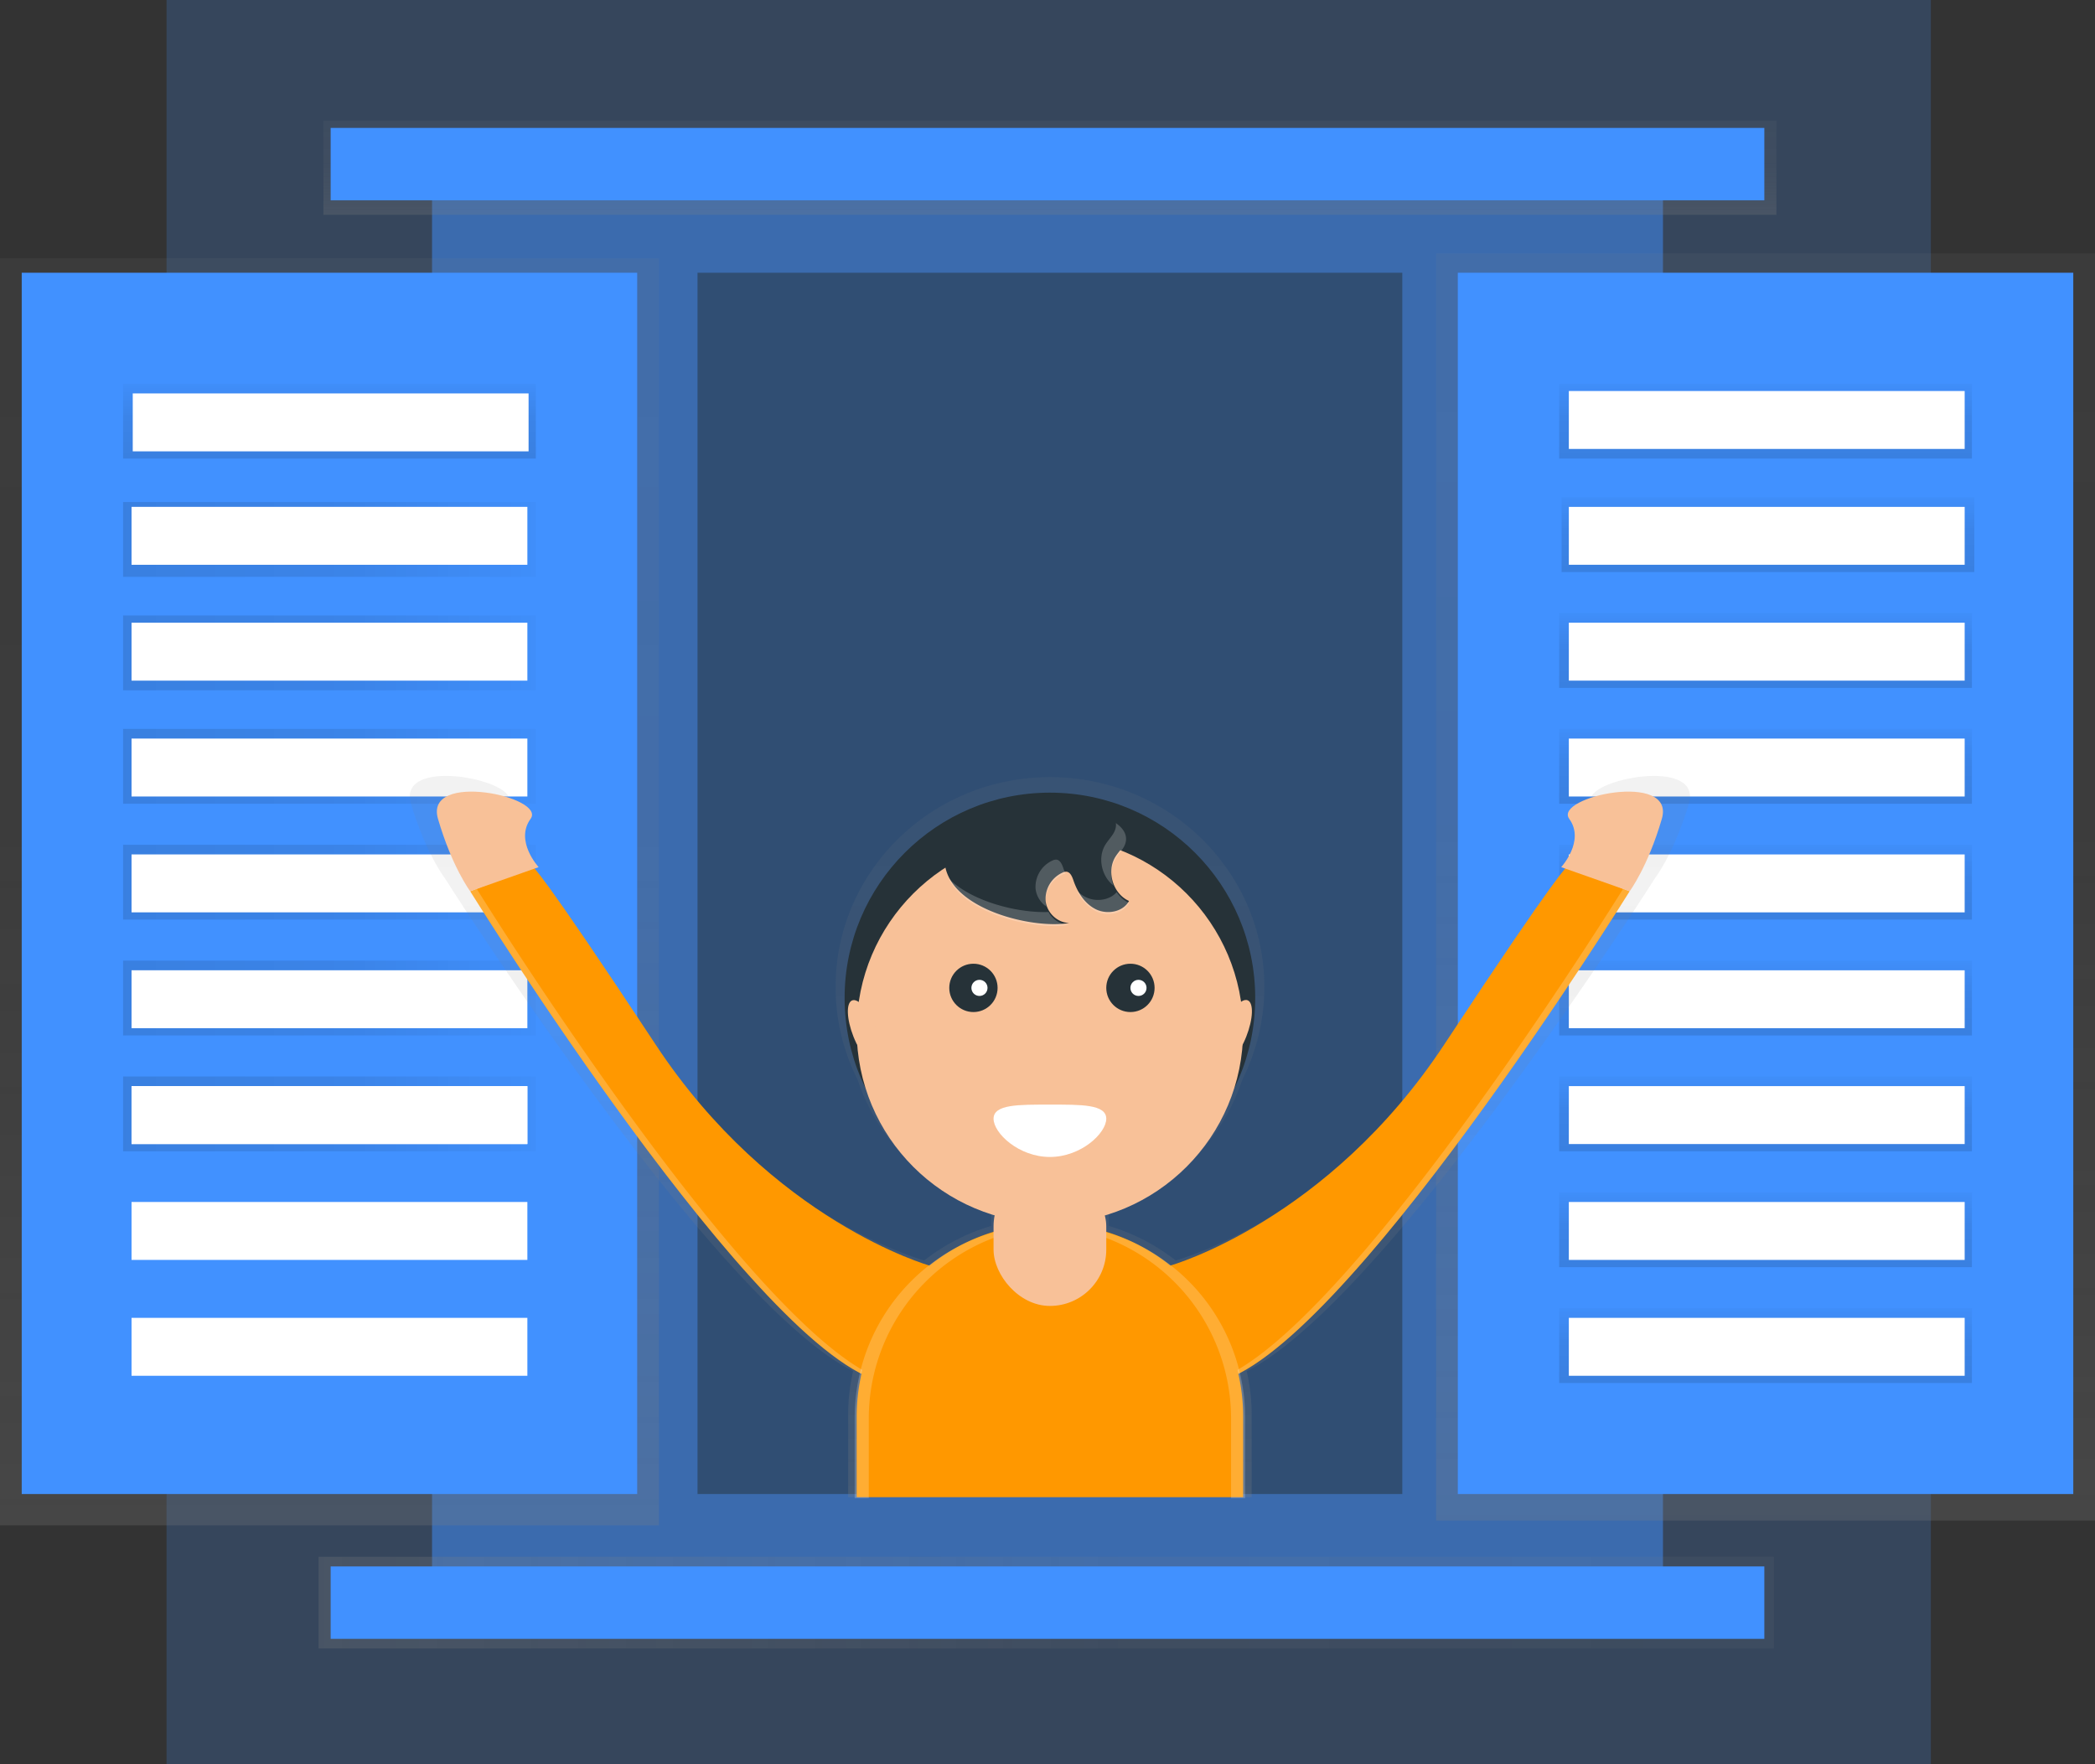 <svg data-name="Layer 1" xmlns="http://www.w3.org/2000/svg" xmlns:xlink="http://www.w3.org/1999/xlink" width="868" height="731"><rect width="100%" height="100%" fill="#333333" stroke="none"/><defs><linearGradient id="a" x1="731.5" y1="630" x2="731.5" y2="105" gradientUnits="userSpaceOnUse"><stop offset="0" stop-color="gray" stop-opacity=".25"/><stop offset=".54" stop-color="gray" stop-opacity=".12"/><stop offset="1" stop-color="gray" stop-opacity=".1"/></linearGradient><linearGradient id="c" x1="136.5" y1="632" x2="136.5" y2="107" xlink:href="#a"/><linearGradient id="b" x1="136.5" y1="190" x2="136.5" y2="159" gradientUnits="userSpaceOnUse"><stop offset="0" stop-opacity=".12"/><stop offset=".55" stop-opacity=".09"/><stop offset="1" stop-opacity=".02"/></linearGradient><linearGradient id="d" x1="732.5" y1="237" x2="732.5" y2="206" xlink:href="#b"/><linearGradient id="e" x1="731.5" y1="285" x2="731.5" y2="254" xlink:href="#b"/><linearGradient id="f" x1="731.5" y1="333" x2="731.5" y2="302" xlink:href="#b"/><linearGradient id="g" x1="731.5" y1="381" x2="731.5" y2="350" xlink:href="#b"/><linearGradient id="h" x1="731.5" y1="429" x2="731.5" y2="398" xlink:href="#b"/><linearGradient id="i" x1="731.5" y1="477" x2="731.5" y2="446" xlink:href="#b"/><linearGradient id="j" x1="731.5" y1="525" x2="731.5" y2="494" xlink:href="#b"/><linearGradient id="k" x1="731.5" y1="573" x2="731.5" y2="542" xlink:href="#b"/><linearGradient id="l" x1="731.5" x2="731.5" xlink:href="#b"/><linearGradient id="m" x1="51" y1="223.5" x2="222" y2="223.5" xlink:href="#b"/><linearGradient id="n" x1="51" y1="270.5" x2="222" y2="270.5" xlink:href="#b"/><linearGradient id="o" x1="51" y1="317.5" x2="222" y2="317.5" xlink:href="#b"/><linearGradient id="p" x1="51" y1="365.5" x2="222" y2="365.5" xlink:href="#b"/><linearGradient id="q" x1="51" y1="413.5" x2="222" y2="413.5" xlink:href="#b"/><linearGradient id="r" x1="51" y1="461.5" x2="222" y2="461.5" xlink:href="#b"/><linearGradient id="s" x1="132" y1="664" x2="735" y2="664" xlink:href="#a"/><linearGradient id="t" x1="435" y1="89" x2="435" y2="50" xlink:href="#a"/><linearGradient id="u" x1="601" y1="704.8" x2="601" y2="406" xlink:href="#a"/></defs><path fill="#4191ff" opacity=".2" d="M69 0h731v731H69z"/><path fill="#4191ff" opacity=".5" d="M179 68.25h510v595.5H179z"/><path fill="url(#a)" d="M595 105h273v525H595z"/><path fill="url(#c)" d="M0 107h273v525H0z"/><path fill="#4191ff" d="M604 113h255v506H604zM264 619H9V113h255z"/><path fill="url(#b)" d="M51 159h171v31H51z"/><path fill="url(#d)" d="M647 206h171v31H647z"/><path fill="url(#e)" d="M646 254h171v31H646z"/><path fill="url(#f)" d="M646 302h171v31H646z"/><path fill="url(#g)" d="M646 350h171v31H646z"/><path fill="url(#h)" d="M646 398h171v31H646z"/><path fill="url(#i)" d="M646 446h171v31H646z"/><path fill="url(#j)" d="M646 494h171v31H646z"/><path fill="url(#k)" d="M646 542h171v31H646z"/><path fill="url(#l)" d="M646 159h171v31H646z"/><path fill="url(#m)" d="M51 208h171v31H51z"/><path fill="url(#n)" d="M51 255h171v31H51z"/><path fill="url(#o)" d="M51 302h171v31H51z"/><path fill="url(#p)" d="M51 350h171v31H51z"/><path fill="url(#q)" d="M51 398h171v31H51z"/><path fill="#fff" d="M55 163h164v24H55zM54.5 210h164v24h-164zM54.5 258h164v24h-164zM54.5 306h164v24h-164zM54.5 354h164v24h-164zM54.5 402h164v24h-164z"/><path fill="url(#r)" d="M51 446h171v31H51z"/><path fill="#fff" d="M54.5 450h164v24h-164z"/><path fill="#fff" d="M54.5 450h164v24h-164zM54.5 498h164v24h-164zM54.5 546h164v24h-164zM650 162h164v24H650zM650 210h164v24H650zM650 258h164v24H650zM650 306h164v24H650zM650 354h164v24H650zM650 402h164v24H650zM650 450h164v24H650zM650 498h164v24H650zM650 546h164v24H650z"/><path fill="url(#s)" d="M132 645h603v38H132z"/><path fill="#4191ff" d="M137 649h594v30H137z"/><path fill="url(#t)" d="M134 50h602v39H134z"/><path fill="#4191ff" d="M137 53h594v30H137z"/><path fill="#263238" opacity=".5" d="M289 113h292v506H289z"/><path d="M825.66 417.55c7 9.38-3.48 20.46-3.48 20.46l1.76.61c-2.59 2.87-12.82 15.82-52.26 74.4-50.5 75-118.55 93.71-118.55 93.71a84 84 0 00-27.73-14.31v-7.08a83 83 0 0055.3-53.48 85.08 85.08 0 009.14-38.44c0-48-39.77-86.94-88.82-86.94s-88.82 38.93-88.82 86.94a85.08 85.08 0 009.14 38.44 83 83 0 0055.3 53.48v7.08a84 84 0 00-27.73 14.31S480.83 588 430.33 513c-39.44-58.58-49.67-71.54-52.26-74.4l1.76-.61s-10.45-11.08-3.48-20.46-46.15-20.46-40.06 0 13.93 30.69 13.93 30.69 111.2 175.38 169.25 204.36a80.43 80.43 0 00-2.06 18.12v34.1h167.18v-34.1a80.43 80.43 0 00-2.06-18.12c58-29 169.25-204.35 169.25-204.35s7.84-10.23 13.93-30.69-47.02-9.37-40.05.01z" transform="translate(-166 -84.5)" fill="url(#u)"/><circle cx="435" cy="413.47" r="85.06" fill="#263238"/><circle cx="435" cy="426.82" r="80.06" fill="#f8c198"/><circle cx="403.31" cy="409.3" r="10.01" fill="#263238"/><circle cx="468.36" cy="409.3" r="10.01" fill="#263238"/><path d="M458.35 463.5c0 6-10.45 15.85-23.35 15.85s-23.35-9.85-23.35-15.85 10.45-5.84 23.35-5.84 23.35-.16 23.35 5.84z" fill="#fff"/><circle cx="405.81" cy="409.3" r="3.34" fill="#fff"/><circle cx="471.69" cy="409.3" r="3.34" fill="#fff"/><path d="M443 382.38c-4.88 0-9.26-4.24-9.78-9.09a12 12 0 017-11.75 3.42 3.42 0 011.47-.38c1.68 0 2.51 2 3.05 3.59 1.68 4.92 4.66 9.72 9.34 12s11.22 1.11 13.69-3.47c-6.62-2.95-9.45-12.21-5.6-18.35 1.49-2.37 3.81-4.38 4.28-7.14.86-5-4.62-8.64-9.47-10.14-14-4.33-62.8-4.81-65.49 16.08-2.82 22.04 36.14 31.57 51.51 28.65z" fill="#263238"/><ellipse cx="524.27" cy="512.15" rx="5" ry="14.18" transform="rotate(-21.53 219.11 906.482)" fill="#f8c198"/><ellipse cx="677.73" cy="512.15" rx="14.18" ry="5" transform="rotate(-68.47 532.614 591.868)" fill="#f8c198"/><path d="M484.91 524.34s65.17-18.3 113.54-91.69 50.87-73.59 50.87-73.59l25.85 10.21S555.09 562.75 503.39 572.76s-18.48-48.42-18.48-48.42z" fill="#ff9800"/><path d="M646.83 359.27s10-10.84 3.34-20 44.2-20 38.36 0-13.34 30-13.34 30z" fill="#f8c198"/><path d="M385.09 524.34s-65.17-18.3-113.54-91.69-50.87-73.59-50.87-73.59l-25.85 10.21s120.09 193.48 171.8 203.49 18.46-48.42 18.46-48.42z" fill="#ff9800"/><path d="M223.17 359.27s-10-10.84-3.34-20-44.2-20-38.36 0 13.34 30 13.34 30z" fill="#f8c198"/><g opacity=".2" fill="#fff"><path d="M462.29 342.77c-.48 2.76-2.8 4.76-4.28 7.14-3.37 5.38-1.62 13.16 3.32 17a12.79 12.79 0 01.85-11.14c1.49-2.37 3.81-4.38 4.28-7.14.54-3.13-1.41-5.73-4.13-7.6a6 6 0 01-.04 1.74zM441.46 362.01c-.32-.75-.62-1.51-.88-2.27-.54-1.59-1.37-3.54-3.05-3.59a3.42 3.42 0 00-1.47.38 12 12 0 00-7 11.75 10.53 10.53 0 004.47 7.35 9.4 9.4 0 01-.3-1.51 12 12 0 017-11.75 3.87 3.87 0 011.23-.36zM434.41 377.85c-12.16.51-31.78-4.13-41.45-14 7.22 15.36 37.05 21.79 50 19.32a10.08 10.08 0 01-8.55-5.32zM462.68 369.61c-2.92 3.43-8.58 4.15-12.75 2.12a14.54 14.54 0 01-3.7-2.61 17.84 17.84 0 007.87 8.44c4.68 2.27 11.22 1.11 13.69-3.47a11.88 11.88 0 01-5.11-4.48z"/></g><path d="M671.85 369.27S551.76 562.75 500 572.76a60.33 60.33 0 01-9.07 1.11 53.05 53.05 0 0012.41-1.11c51.71-10 171.8-203.49 171.8-203.49l-2.68-.95c-.37.63-.61.95-.61.95zM198.15 369.27S318.24 562.75 370 572.76a60.33 60.33 0 009.07 1.11 53.05 53.05 0 01-12.41-1.11c-51.71-10-171.8-203.49-171.8-203.49l2.68-.95c.37.63.61.95.61.95z" fill="#fff" opacity=".2"/><path d="M435 506.88a80.06 80.06 0 0180.06 80.06v33.36H354.94v-33.36A80.06 80.06 0 01435 506.88z" fill="#ff9800"/><path d="M435.83 507.3a80.93 80.93 0 00-8.72.47c1 0 1.91-.06 2.88-.06a80.06 80.06 0 0180.06 80.06v32.94h5.84v-33.35a80.06 80.06 0 00-80.06-80.06z" fill="#fff" opacity=".2"/><path d="M434.17 507.3a80.93 80.93 0 018.72.47c-1 0-1.91-.06-2.88-.06a80.06 80.06 0 00-80.06 80.06v32.94h-5.84v-33.35a80.06 80.06 0 0180.06-80.06z" fill="#fff" opacity=".2"/><rect x="411.65" y="484.78" width="46.7" height="56.29" rx="23.35" ry="23.35" fill="#f8c198"/></svg>